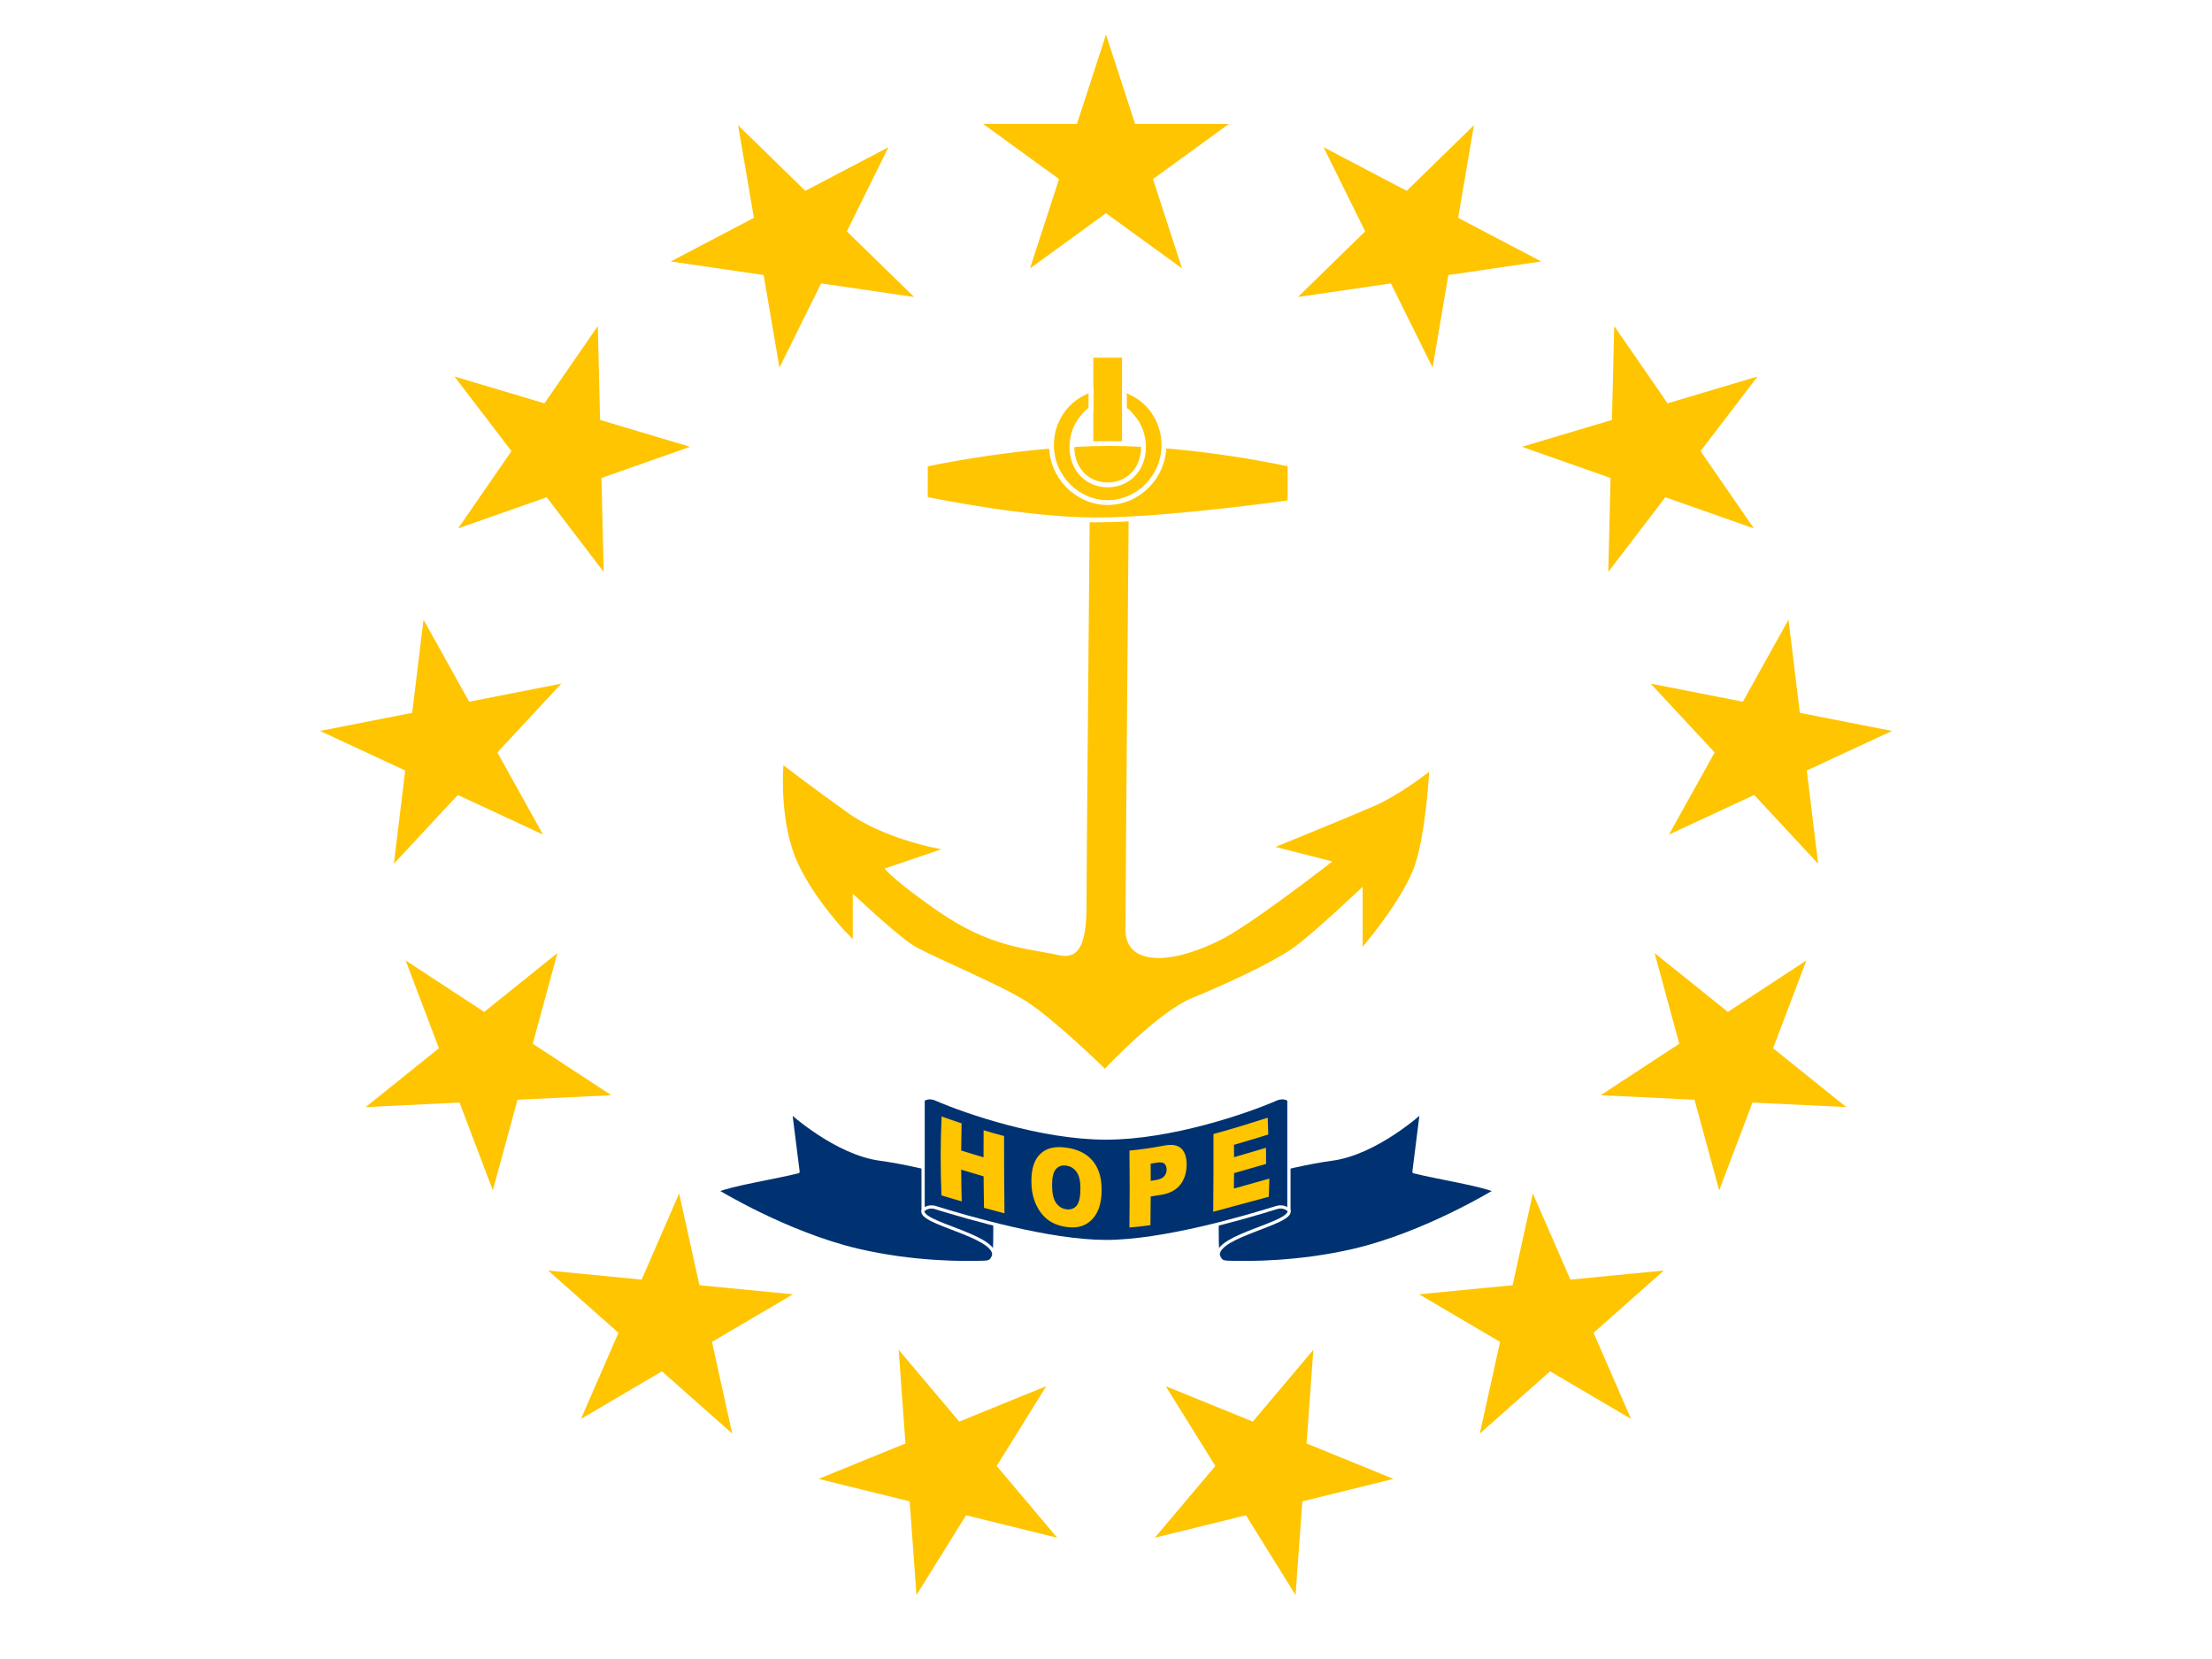 <?xml version="1.0" encoding="utf-8"?>
<svg xmlns="http://www.w3.org/2000/svg" viewBox="0 0 640 480">
  <defs>
    <path id="usri-a" d="M0-1 .588.809-.951-.309H.951L-.588.809z" transform="matrix(40 0 0 40 0 -205)"/>
  </defs>
  <path d="M 0 0 L 640 0 L 640 480 L 0 480 L 0 0 Z" style="fill:#fff"/>
  <g transform="matrix(0.935, 0, 0, 0.935, 11.453, -32.075)">
    <g style="fill:#fec500;stroke-width:1.5">
      <path d="M325.78 185.52s-1.06 118.22-1.06 126.82c0 8.6 0 20.42-9.5 18.27-9.48-2.15-21.09-2.15-37.97-13.97-16.87-11.82-16.87-13.97-16.87-13.97l15.82-5.38s-15.82-3.22-26.37-10.74c-10.55-7.53-18.99-13.98-18.99-13.98s-1.05 16.13 4.22 27.95c5.28 11.82 15.82 22.57 15.82 22.57v-13.97s14.77 13.97 20.05 17.2c5.27 3.22 26.37 11.82 34.8 17.2 8.44 5.36 23.904 20.41 23.904 20.41s16.186-17.2 26.736-21.5c10.55-4.3 24.26-10.74 30.59-15.04 6.33-4.3 23.2-20.42 23.2-20.42v18.27s11.6-13.97 14.77-23.65c3.17-9.67 4.22-26.87 4.22-26.87s-8.44 6.45-15.82 9.68c-7.39 3.22-28.48 11.82-28.48 11.82l16.87 4.3s-27.42 21.5-36.91 25.8c-17.286 8.311-29.54 6.44-29.54-4.3s1.06-136.5 1.06-136.5zm1.05-39.77h7.38v32.24h-7.38z" style="stroke:#fec500"/>
      <path d="M274.1 178s29.53-6.45 56.95-6.45 55.9 6.44 55.9 6.44v11.83s-37.97 5.37-60.12 5.37-52.738-6.45-52.738-6.45z" style="stroke:#fff"/>
      <path d="M347.92 172.08c0-4.9-1.89-9.332-4.945-12.54-1.528-1.604-3.346-2.901-5.366-3.798-1.01-.448-.831-.619-1.929-.855l.032 6.142c1.324.653 1.632 1.303 2.634 2.471 2.004 2.335 3.244 5.56 3.244 9.12 0 7.12-4.96 11.732-11.07 11.732s-11.07-4.612-11.07-11.732c0-3.56 1.24-6.785 3.244-9.12 1.002-1.167 1.31-1.818 2.634-2.471l.032-6.142c-1.099.236-.92.407-1.929.855-2.019.897-3.838 2.194-5.366 3.798-3.055 3.208-4.945 7.64-4.945 12.54 0 9.8 8.032 17.74 17.4 17.74s17.4-7.94 17.4-17.74z" style="fill-rule:evenodd;stroke:#fff"/>
    </g>
    <g style="fill:#003271;stroke:#fff;stroke-linejoin:round">
      <path d="M232.37 378.37s14.01 12.8 27.72 14.62c13.71 1.83 35.3 8.27 35.3 8.27s.57 19.72-.1 21.43c-.67 1.71-1.1 2.16-3.07 2.23-6.39.23-21.95.25-38.88-3.69-22.13-5.15-43.84-18.47-43.84-18.47 5.06-2.08 17.3-3.91 25.2-5.87zM427.63 378.37s-14.01 12.8-27.72 14.62c-13.71 1.83-35.3 8.27-35.3 8.27s-.57 19.72.1 21.43c.67 1.71 1.1 2.16 3.07 2.23 6.39.23 21.95.25 38.88-3.69 22.13-5.15 43.84-18.47 43.84-18.47-5.06-2.08-17.3-3.91-25.2-5.87z"/>
      <path d="M277.26 407.99c-2.44-.76-3.86.83-3.86.83v-34.16s1.48-1.34 4.06-.21c9.1 3.97 32.56 12.02 52.54 12.02 19.98 0 43.44-8.05 52.54-12.02 2.58-1.13 4.06.2 4.06.2v34.17s-1.42-1.6-3.86-.83c-9.7 3.01-35.06 10.5-52.74 10.5S286.96 411 277.26 408z"/>
      <path d="M386.6 408.82c1.5 4-22.18 7.7-21.89 13.87M273.4 408.82c-1.5 4 22.18 7.7 21.89 13.87" style="fill:#003271;stroke:#fff;stroke-linejoin:round"/>
    </g>
    <g style="fill:#fec500" transform="matrix(1, 0, 0, 1, 330, 290)">
      <path d="M0-1 .588.809-.951-.309H.951L-.588.809z" transform="matrix(40, 0, 0, 40, 0, -205)"/>
      <g id="usri-b">
        <path d="M0-1 .588.809-.951-.309H.951L-.588.809z" transform="matrix(35.419, 18.588, -18.588, 35.419, 95.261, -181.522)"/>
        <path d="M0-1 .588.809-.951-.309H.951L-.588.809z" transform="matrix(22.725, 32.918, -32.918, 22.725, 168.702, -116.467)"/>
        <path d="M0-1 .588.809-.951-.309H.951L-.588.809z" transform="matrix(4.819, 39.709, -39.709, 4.819, 203.507, -24.699)"/>
        <path d="M0-1 .588.809-.951-.309H.951L-.588.809z" transform="matrix(-14.185, 37.4, -37.4, -14.185, 191.677, 72.697)"/>
        <path d="M0-1 .588.809-.951-.309H.951L-.588.809z" transform="matrix(-29.94, 26.526, -26.526, -29.94, 135.944, 153.441)"/>
        <path d="M0-1 .588.809-.951-.309H.951L-.588.809z" transform="matrix(-38.837, 9.575, -9.575, -38.837, 49.073, 199.04)"/>
      </g>
      <g transform="matrix(-1, 0, 0, 1, 0, 0)">
        <path d="M0-1 .588.809-.951-.309H.951L-.588.809z" transform="matrix(35.419, 18.588, -18.588, 35.419, 95.261, -181.522)"/>
        <path d="M0-1 .588.809-.951-.309H.951L-.588.809z" transform="matrix(22.725, 32.918, -32.918, 22.725, 168.702, -116.467)"/>
        <path d="M0-1 .588.809-.951-.309H.951L-.588.809z" transform="matrix(4.819, 39.709, -39.709, 4.819, 203.507, -24.699)"/>
        <path d="M0-1 .588.809-.951-.309H.951L-.588.809z" transform="matrix(-14.185, 37.4, -37.4, -14.185, 191.677, 72.697)"/>
        <path d="M0-1 .588.809-.951-.309H.951L-.588.809z" transform="matrix(-29.94, 26.526, -26.526, -29.94, 135.944, 153.441)"/>
        <path d="M0-1 .588.809-.951-.309H.951L-.588.809z" transform="matrix(-38.837, 9.575, -9.575, -38.837, 49.073, 199.04)"/>
      </g>
    </g>
    <path d="M 363.248 385.221 C 368.885 383.686 374.472 381.962 380.037 380.18 C 380.112 381.905 380.171 383.635 380.215 385.369 C 376.679 386.457 373.147 387.535 369.609 388.565 C 369.618 389.841 369.625 391.119 369.627 392.397 C 372.92 391.45 376.213 390.467 379.515 389.48 C 379.533 391.14 379.538 392.805 379.529 394.473 C 376.217 395.428 372.916 396.391 369.619 397.324 C 369.611 398.912 369.597 400.503 369.578 402.095 C 373.227 401.079 376.88 400.036 380.55 399.021 C 380.509 400.887 380.451 402.758 380.375 404.634 C 374.628 406.148 368.914 407.78 363.175 409.286 C 363.26 401.247 363.285 393.226 363.248 385.221 L 363.248 385.221 Z M 337.252 390.349 C 340.858 390.017 344.446 389.475 348.011 388.797 C 350.344 388.353 352.075 388.606 353.224 389.631 C 353.637 389.995 353.975 390.445 354.239 390.98 C 354.714 391.94 354.95 393.177 354.948 394.692 C 354.946 396.184 354.706 397.532 354.228 398.731 C 353.933 399.48 353.545 400.172 353.064 400.802 C 351.827 402.436 349.922 403.531 347.344 403.987 C 346.177 404.193 345.004 404.383 343.829 404.555 C 343.816 407.513 343.789 410.472 343.748 413.434 C 341.588 413.737 339.419 413.978 337.244 414.145 C 337.35 406.201 337.353 398.269 337.253 390.349 L 337.252 390.349 Z M 343.836 399.713 C 344.362 399.634 344.888 399.552 345.413 399.466 C 346.651 399.264 347.519 398.859 348.016 398.277 C 348.514 397.684 348.763 396.998 348.761 396.224 C 348.759 395.472 348.541 394.877 348.105 394.436 C 347.669 393.994 346.853 393.887 345.65 394.09 C 345.039 394.193 344.427 394.291 343.814 394.385 C 343.827 396.16 343.834 397.936 343.836 399.713 L 343.836 399.713 Z M 306.907 399.83 C 306.887 395.929 307.823 393.114 309.716 391.326 C 311.618 389.53 314.254 388.962 317.665 389.43 C 321.156 389.909 323.854 391.173 325.762 393.392 C 327.67 395.6 328.642 398.56 328.643 402.376 C 328.644 405.145 328.219 407.416 327.378 409.168 C 326.548 410.908 325.345 412.24 323.783 413.119 C 322.23 413.989 320.297 414.306 317.984 414.016 C 315.637 413.722 313.684 412.981 312.139 411.861 C 310.601 410.741 309.346 409.144 308.379 407.096 C 307.413 405.048 306.921 402.617 306.907 399.83 L 306.907 399.83 Z M 313.309 401.114 C 313.318 403.514 313.719 405.309 314.503 406.479 C 315.298 407.65 316.37 408.336 317.721 408.51 C 319.109 408.69 320.186 408.291 320.947 407.344 C 321.708 406.396 322.086 404.59 322.082 401.939 C 322.079 399.705 321.676 398.045 320.871 396.936 C 320.075 395.818 318.994 395.179 317.628 394.995 C 316.32 394.818 315.273 395.178 314.482 396.1 C 313.693 397.021 313.3 398.689 313.309 401.114 Z M 279.122 379.79 C 281.175 380.526 283.236 381.237 285.307 381.921 C 285.24 384.709 285.199 387.507 285.183 390.316 C 287.486 391.045 289.791 391.749 292.098 392.421 C 292.096 389.627 292.105 386.841 292.127 384.061 C 294.227 384.684 296.335 385.277 298.452 385.837 C 298.448 393.781 298.491 401.758 298.582 409.768 C 296.461 409.224 294.344 408.652 292.232 408.06 C 292.179 404.802 292.142 401.553 292.12 398.312 C 289.809 397.648 287.497 396.956 285.186 396.244 C 285.208 399.508 285.263 402.785 285.352 406.076 C 283.258 405.458 281.167 404.833 279.079 404.211 C 278.738 395.955 278.752 387.815 279.123 379.79 L 279.122 379.79 Z" style="fill:#fec500"/>
  </g>
</svg>